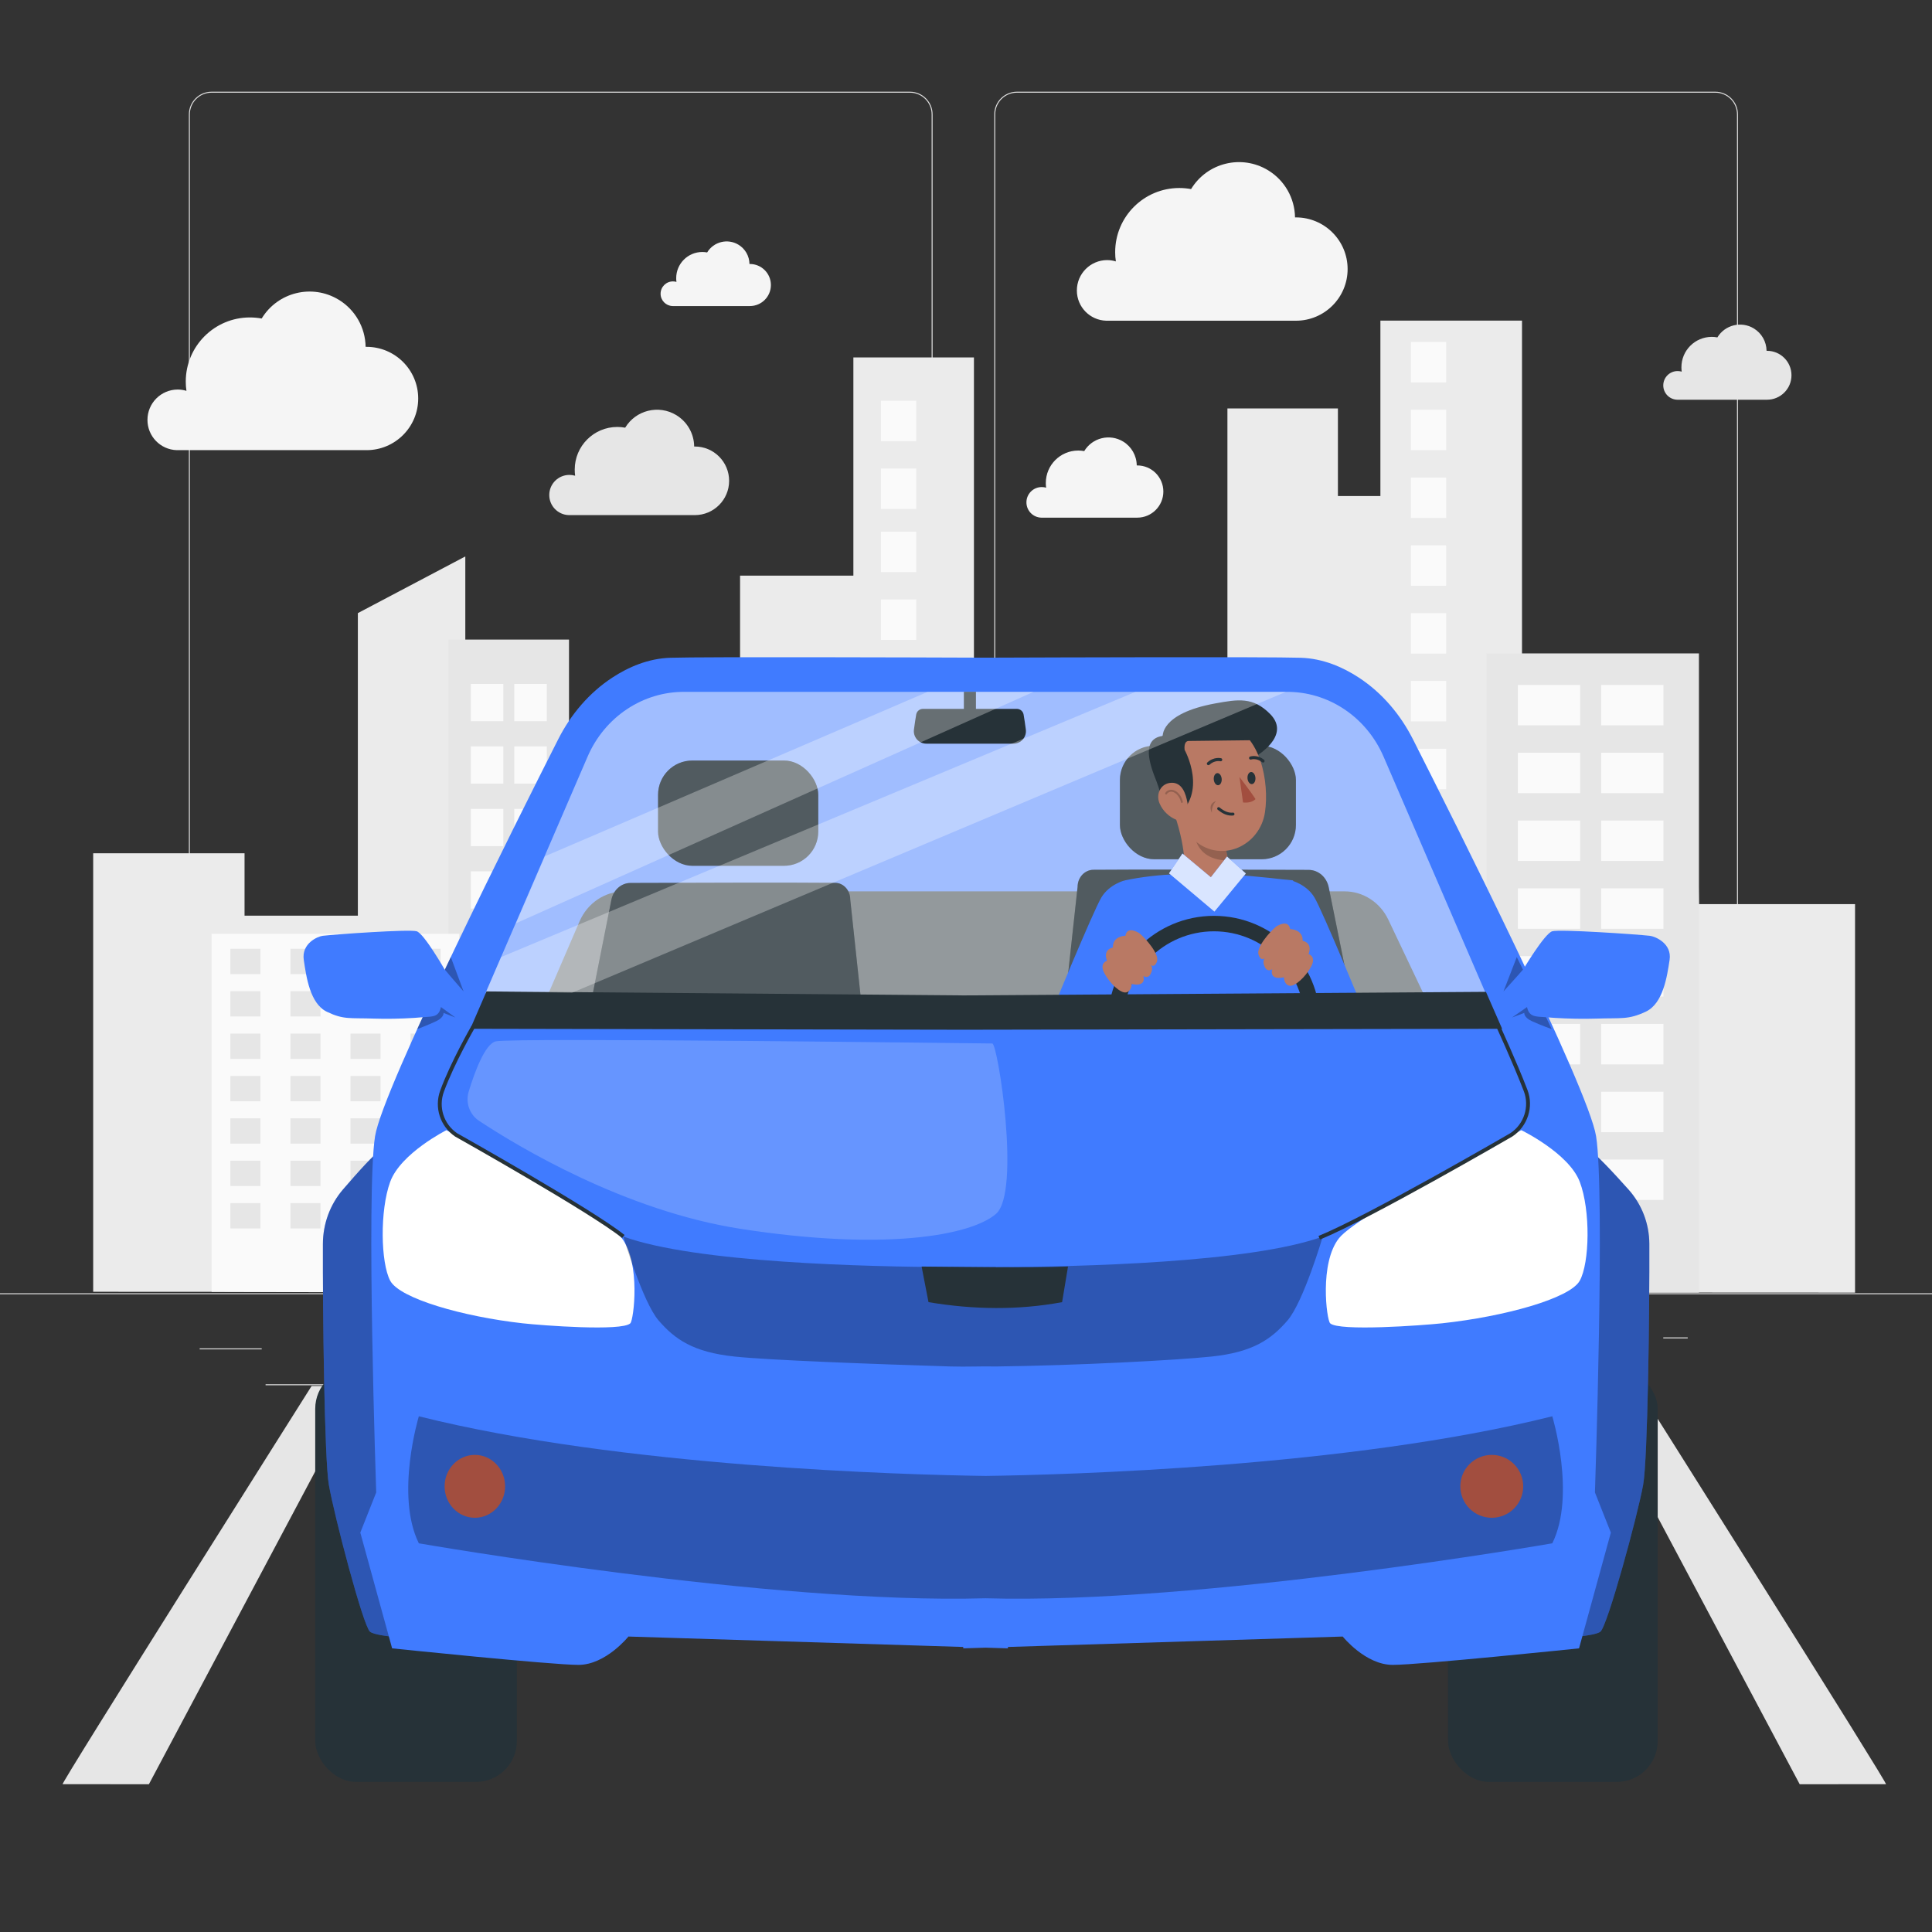 <svg xmlns="http://www.w3.org/2000/svg" viewBox="0 0 500 500"><rect x="0" y="0" width="500" height="500" fill="#333333" stroke="none"/><g id="freepik--background-complete--inject-12"><g><g><path d="M443.92,298.734h-180.746c-3.232,0-5.862-2.63-5.862-5.862V29.598c0-3.232,2.63-5.862,5.862-5.862h180.746c3.232,0,5.862,2.629,5.862,5.862V292.871c0,3.232-2.63,5.862-5.862,5.862ZM263.174,23.986c-3.095,0-5.612,2.518-5.612,5.612V292.871c0,3.095,2.518,5.612,5.612,5.612h180.746c3.095,0,5.612-2.518,5.612-5.612V29.598c0-3.094-2.518-5.612-5.612-5.612h-180.746Z" style="fill:#e0e0e0;"></path><path d="M235.493,298.734H54.746c-3.232,0-5.862-2.63-5.862-5.862V29.598c0-3.232,2.629-5.862,5.862-5.862H235.493c3.232,0,5.862,2.629,5.862,5.862V292.871c0,3.232-2.63,5.862-5.862,5.862ZM54.746,23.986c-3.094,0-5.612,2.518-5.612,5.612V292.871c0,3.095,2.518,5.612,5.612,5.612H235.493c3.095,0,5.612-2.518,5.612-5.612V29.598c0-3.094-2.518-5.612-5.612-5.612H54.746Z" style="fill:#e0e0e0;"></path></g><g><rect x="0" y="334.695" width="500" height=".25" style="fill:#e0e0e0;"></rect><rect x="51.672" y="348.96" width="16.06" height=".25" style="fill:#e0e0e0;"></rect><rect x="170.352" y="346.25" width="53.53" height=".25" style="fill:#e0e0e0;"></rect><rect x="68.732" y="358.25" width="36.25" height=".25" style="fill:#e0e0e0;"></rect><rect x="378.352" y="346.12" width="43.19" height=".25" style="fill:#e0e0e0;"></rect><rect x="430.452" y="346.12" width="6.33" height=".25" style="fill:#e0e0e0;"></rect><rect x="316.212" y="352.35" width="53.89" height=".25" style="fill:#e0e0e0;"></rect></g></g><g id="freepik--freepik--background-complete--inject-481--inject-12"><polygon points="439.683 233.984 438.84 187.802 412.953 187.802 412.953 198.333 393.894 198.333 393.894 82.968 357.246 82.968 357.246 128.375 346.251 128.375 346.251 105.701 317.656 105.701 317.656 216.281 277.335 216.281 277.335 177.212 252.054 177.212 252.054 92.504 220.852 92.504 220.852 148.976 191.527 148.976 191.527 270.632 168.806 270.632 168.806 211.391 145.344 211.391 145.344 173.272 120.422 173.272 120.422 144.005 92.615 158.673 92.615 236.974 63.289 236.974 63.289 220.822 24.116 220.822 24.116 334.31 480.084 334.531 480.084 233.984 439.683 233.984" style="fill:#ebebeb;"></polygon><path d="M147.256,334.37V165.521h-31.156v169.01c9.86-.243,31.156-.16,31.156-.16Z" style="fill:#e6e6e6;"></path><path d="M118.881,334.531v-92.864H54.762v92.659l64.119,.205Z" style="fill:#fafafa;"></path><path d="M196.787,334.394V198.067h-36.323v136.309l36.323,.018Z" style="fill:#e0e0e0;"></path><rect x="163.222" y="203.408" width="4.403" height="9.084" style="fill:#fafafa;"></rect><rect x="172.027" y="203.408" width="4.403" height="9.084" style="fill:#fafafa;"></rect><rect x="180.833" y="203.408" width="4.403" height="9.084" style="fill:#fafafa;"></rect><rect x="189.638" y="203.408" width="4.403" height="9.084" style="fill:#fafafa;"></rect><rect x="163.222" y="218.644" width="4.403" height="9.084" style="fill:#fafafa;"></rect><rect x="172.027" y="218.644" width="4.403" height="9.084" style="fill:#fafafa;"></rect><rect x="180.833" y="218.644" width="4.403" height="9.084" style="fill:#fafafa;"></rect><rect x="189.638" y="218.644" width="4.403" height="9.084" style="fill:#fafafa;"></rect><rect x="163.222" y="233.869" width="4.403" height="9.084" style="fill:#fafafa;"></rect><rect x="172.027" y="233.869" width="4.403" height="9.084" style="fill:#fafafa;"></rect><rect x="180.833" y="233.869" width="4.403" height="9.084" style="fill:#fafafa;"></rect><rect x="189.638" y="233.869" width="4.403" height="9.084" style="fill:#fafafa;"></rect><rect x="163.222" y="249.093" width="4.403" height="9.084" style="fill:#fafafa;"></rect><rect x="172.027" y="249.093" width="4.403" height="9.084" style="fill:#fafafa;"></rect><rect x="180.833" y="249.093" width="4.403" height="9.084" style="fill:#fafafa;"></rect><rect x="189.638" y="249.093" width="4.403" height="9.084" style="fill:#fafafa;"></rect><rect x="163.222" y="264.318" width="4.403" height="9.084" style="fill:#fafafa;"></rect><rect x="172.027" y="264.318" width="4.403" height="9.084" style="fill:#fafafa;"></rect><rect x="180.833" y="264.318" width="4.403" height="9.084" style="fill:#fafafa;"></rect><rect x="189.638" y="264.318" width="4.403" height="9.084" style="fill:#fafafa;"></rect><rect x="163.222" y="279.542" width="4.403" height="9.084" style="fill:#fafafa;"></rect><rect x="172.027" y="279.542" width="4.403" height="9.084" style="fill:#fafafa;"></rect><rect x="180.833" y="279.542" width="4.403" height="9.084" style="fill:#fafafa;"></rect><rect x="189.638" y="279.542" width="4.403" height="9.084" style="fill:#fafafa;"></rect><rect x="163.222" y="294.767" width="4.403" height="9.084" style="fill:#fafafa;"></rect><rect x="172.027" y="294.767" width="4.403" height="9.084" style="fill:#fafafa;"></rect><rect x="180.833" y="294.767" width="4.403" height="9.084" style="fill:#fafafa;"></rect><rect x="189.638" y="294.767" width="4.403" height="9.084" style="fill:#fafafa;"></rect><rect x="163.222" y="310.002" width="4.403" height="9.084" style="fill:#fafafa;"></rect><rect x="172.027" y="310.002" width="4.403" height="9.084" style="fill:#fafafa;"></rect><rect x="180.833" y="310.002" width="4.403" height="9.084" style="fill:#fafafa;"></rect><rect x="189.638" y="310.002" width="4.403" height="9.084" style="fill:#fafafa;"></rect><path d="M323.008,334.455V178.648h-75.311v155.859s74.734,.023,75.311-.053Z" style="fill:#f5f5f5;"></path><rect x="253.351" y="184.859" width="9.13" height="10.463" style="fill:#e6e6e6;"></rect><rect x="271.623" y="184.859" width="9.13" height="10.463" style="fill:#e6e6e6;"></rect><rect x="289.883" y="184.859" width="9.13" height="10.463" style="fill:#e6e6e6;"></rect><rect x="308.155" y="184.859" width="9.13" height="10.463" style="fill:#e6e6e6;"></rect><rect x="253.351" y="202.412" width="9.13" height="10.463" style="fill:#e6e6e6;"></rect><rect x="271.623" y="202.412" width="9.13" height="10.463" style="fill:#e6e6e6;"></rect><rect x="289.883" y="202.412" width="9.13" height="10.463" style="fill:#e6e6e6;"></rect><rect x="308.155" y="202.412" width="9.13" height="10.463" style="fill:#e6e6e6;"></rect><rect x="253.351" y="219.953" width="9.13" height="10.463" style="fill:#e6e6e6;"></rect><rect x="271.623" y="219.953" width="9.13" height="10.463" style="fill:#e6e6e6;"></rect><rect x="289.883" y="219.953" width="9.13" height="10.463" style="fill:#e6e6e6;"></rect><rect x="308.155" y="219.953" width="9.13" height="10.463" style="fill:#e6e6e6;"></rect><rect x="253.351" y="237.495" width="9.13" height="10.463" style="fill:#e6e6e6;"></rect><rect x="271.623" y="237.495" width="9.13" height="10.463" style="fill:#e6e6e6;"></rect><rect x="289.883" y="237.495" width="9.13" height="10.463" style="fill:#e6e6e6;"></rect><rect x="308.155" y="237.495" width="9.13" height="10.463" style="fill:#e6e6e6;"></rect><rect x="253.351" y="255.048" width="9.13" height="10.462" style="fill:#e6e6e6;"></rect><rect x="271.623" y="255.048" width="9.13" height="10.462" style="fill:#e6e6e6;"></rect><rect x="289.883" y="255.048" width="9.13" height="10.462" style="fill:#e6e6e6;"></rect><rect x="308.155" y="255.048" width="9.13" height="10.462" style="fill:#e6e6e6;"></rect><rect x="253.351" y="272.59" width="9.13" height="10.462" style="fill:#e6e6e6;"></rect><rect x="271.623" y="272.59" width="9.13" height="10.462" style="fill:#e6e6e6;"></rect><rect x="289.883" y="272.59" width="9.13" height="10.462" style="fill:#e6e6e6;"></rect><rect x="308.155" y="272.59" width="9.13" height="10.462" style="fill:#e6e6e6;"></rect><rect x="253.351" y="290.144" width="9.13" height="10.463" style="fill:#e6e6e6;"></rect><rect x="271.623" y="290.144" width="9.13" height="10.463" style="fill:#e6e6e6;"></rect><rect x="289.883" y="290.144" width="9.13" height="10.463" style="fill:#e6e6e6;"></rect><rect x="308.155" y="290.144" width="9.13" height="10.463" style="fill:#e6e6e6;"></rect><rect x="253.351" y="307.685" width="9.13" height="10.463" style="fill:#e6e6e6;"></rect><rect x="271.623" y="307.685" width="9.13" height="10.463" style="fill:#e6e6e6;"></rect><rect x="289.883" y="307.685" width="9.13" height="10.463" style="fill:#e6e6e6;"></rect><rect x="308.155" y="307.685" width="9.13" height="10.463" style="fill:#e6e6e6;"></rect><rect x="121.844" y="176.997" width="8.413" height="9.641" style="fill:#fafafa;"></rect><rect x="121.844" y="193.162" width="8.413" height="9.641" style="fill:#fafafa;"></rect><rect x="121.844" y="209.338" width="8.413" height="9.641" style="fill:#fafafa;"></rect><rect x="121.844" y="225.502" width="8.413" height="9.641" style="fill:#fafafa;"></rect><rect x="121.844" y="241.667" width="8.413" height="9.641" style="fill:#fafafa;"></rect><rect x="121.844" y="257.842" width="8.413" height="9.641" style="fill:#fafafa;"></rect><rect x="121.844" y="274.007" width="8.413" height="9.641" style="fill:#fafafa;"></rect><rect x="121.844" y="290.183" width="8.413" height="9.641" style="fill:#fafafa;"></rect><rect x="133.098" y="176.997" width="8.414" height="9.641" style="fill:#fafafa;"></rect><rect x="133.098" y="193.162" width="8.414" height="9.641" style="fill:#fafafa;"></rect><rect x="133.098" y="209.338" width="8.414" height="9.641" style="fill:#fafafa;"></rect><rect x="133.098" y="225.502" width="8.414" height="9.641" style="fill:#fafafa;"></rect><rect x="133.098" y="241.667" width="8.414" height="9.641" style="fill:#fafafa;"></rect><rect x="133.098" y="257.842" width="8.414" height="9.641" style="fill:#fafafa;"></rect><rect x="133.098" y="274.007" width="8.414" height="9.641" style="fill:#fafafa;"></rect><rect x="133.098" y="290.183" width="8.414" height="9.641" style="fill:#fafafa;"></rect><rect x="227.989" y="103.71" width="9.13" height="10.462" style="fill:#fafafa;"></rect><rect x="227.989" y="121.251" width="9.13" height="10.462" style="fill:#fafafa;"></rect><rect x="227.989" y="137.598" width="9.13" height="10.463" style="fill:#fafafa;"></rect><rect x="227.989" y="155.14" width="9.13" height="10.462" style="fill:#fafafa;"></rect><rect x="227.989" y="172.681" width="9.13" height="10.463" style="fill:#fafafa;"></rect><rect x="227.989" y="190.235" width="9.13" height="10.463" style="fill:#fafafa;"></rect><rect x="227.989" y="207.776" width="9.13" height="10.462" style="fill:#fafafa;"></rect><rect x="227.989" y="225.33" width="9.13" height="10.462" style="fill:#fafafa;"></rect><rect x="365.136" y="88.495" width="9.13" height="10.462" style="fill:#fafafa;"></rect><rect x="365.136" y="106.037" width="9.13" height="10.463" style="fill:#fafafa;"></rect><rect x="365.136" y="123.59" width="9.13" height="10.463" style="fill:#fafafa;"></rect><rect x="365.136" y="141.132" width="9.13" height="10.463" style="fill:#fafafa;"></rect><rect x="365.136" y="158.685" width="9.13" height="10.463" style="fill:#fafafa;"></rect><rect x="365.136" y="176.227" width="9.13" height="10.462" style="fill:#fafafa;"></rect><rect x="365.136" y="193.78" width="9.13" height="10.462" style="fill:#fafafa;"></rect><rect x="365.136" y="211.322" width="9.13" height="10.462" style="fill:#fafafa;"></rect><rect x="384.694" y="169.101" width="54.989" height="165.429" style="fill:#e6e6e6;"></rect><rect x="392.828" y="177.258" width="16.117" height="10.462" style="fill:#fafafa;"></rect><rect x="392.828" y="194.811" width="16.117" height="10.462" style="fill:#fafafa;"></rect><rect x="392.828" y="212.353" width="16.117" height="10.462" style="fill:#fafafa;"></rect><rect x="392.828" y="229.906" width="16.117" height="10.463" style="fill:#fafafa;"></rect><rect x="392.828" y="247.448" width="16.117" height="10.463" style="fill:#fafafa;"></rect><rect x="392.828" y="264.99" width="16.117" height="10.463" style="fill:#fafafa;"></rect><rect x="392.828" y="282.543" width="16.117" height="10.463" style="fill:#fafafa;"></rect><rect x="392.828" y="300.085" width="16.117" height="10.462" style="fill:#fafafa;"></rect><rect x="414.39" y="177.258" width="16.117" height="10.462" style="fill:#fafafa;"></rect><rect x="414.39" y="194.811" width="16.117" height="10.462" style="fill:#fafafa;"></rect><rect x="414.39" y="212.353" width="16.117" height="10.462" style="fill:#fafafa;"></rect><rect x="414.39" y="229.906" width="16.117" height="10.463" style="fill:#fafafa;"></rect><rect x="414.39" y="247.448" width="16.117" height="10.463" style="fill:#fafafa;"></rect><rect x="414.39" y="264.99" width="16.117" height="10.463" style="fill:#fafafa;"></rect><rect x="414.39" y="282.543" width="16.117" height="10.463" style="fill:#fafafa;"></rect><rect x="414.39" y="300.085" width="16.117" height="10.462" style="fill:#fafafa;"></rect><path d="M354.709,334.47v-114.517h-23.984v114.505l23.984,.012Z" style="fill:#e0e0e0;"></path><rect x="332.544" y="224.588" width="2.908" height="7.798" style="fill:#fafafa;"></rect><rect x="338.36" y="224.588" width="2.908" height="7.798" style="fill:#fafafa;"></rect><rect x="344.165" y="224.588" width="2.908" height="7.798" style="fill:#fafafa;"></rect><rect x="349.981" y="224.588" width="2.908" height="7.798" style="fill:#fafafa;"></rect><rect x="332.544" y="237.669" width="2.908" height="7.798" style="fill:#fafafa;"></rect><rect x="338.36" y="237.669" width="2.908" height="7.798" style="fill:#fafafa;"></rect><rect x="344.165" y="237.669" width="2.908" height="7.798" style="fill:#fafafa;"></rect><rect x="349.981" y="237.669" width="2.908" height="7.798" style="fill:#fafafa;"></rect><rect x="332.544" y="250.75" width="2.908" height="7.798" style="fill:#fafafa;"></rect><rect x="338.36" y="250.75" width="2.908" height="7.798" style="fill:#fafafa;"></rect><rect x="344.165" y="250.75" width="2.908" height="7.798" style="fill:#fafafa;"></rect><rect x="349.981" y="250.75" width="2.908" height="7.798" style="fill:#fafafa;"></rect><rect x="332.544" y="263.831" width="2.908" height="7.798" style="fill:#fafafa;"></rect><rect x="338.36" y="263.831" width="2.908" height="7.798" style="fill:#fafafa;"></rect><rect x="344.165" y="263.831" width="2.908" height="7.798" style="fill:#fafafa;"></rect><rect x="349.981" y="263.831" width="2.908" height="7.798" style="fill:#fafafa;"></rect><rect x="332.544" y="276.923" width="2.908" height="7.798" style="fill:#fafafa;"></rect><rect x="338.36" y="276.923" width="2.908" height="7.798" style="fill:#fafafa;"></rect><rect x="344.165" y="276.923" width="2.908" height="7.798" style="fill:#fafafa;"></rect><rect x="349.981" y="276.923" width="2.908" height="7.798" style="fill:#fafafa;"></rect><rect x="332.544" y="290.005" width="2.908" height="7.798" style="fill:#fafafa;"></rect><rect x="338.36" y="290.005" width="2.908" height="7.798" style="fill:#fafafa;"></rect><rect x="344.165" y="290.005" width="2.908" height="7.798" style="fill:#fafafa;"></rect><rect x="349.981" y="290.005" width="2.908" height="7.798" style="fill:#fafafa;"></rect><rect x="332.544" y="303.086" width="2.908" height="7.798" style="fill:#fafafa;"></rect><rect x="338.36" y="303.086" width="2.908" height="7.798" style="fill:#fafafa;"></rect><rect x="344.165" y="303.086" width="2.908" height="7.798" style="fill:#fafafa;"></rect><rect x="349.981" y="303.086" width="2.908" height="7.798" style="fill:#fafafa;"></rect><rect x="332.544" y="316.166" width="2.908" height="7.798" style="fill:#fafafa;"></rect><rect x="338.36" y="316.166" width="2.908" height="7.798" style="fill:#fafafa;"></rect><rect x="344.165" y="316.166" width="2.908" height="7.798" style="fill:#fafafa;"></rect><rect x="349.981" y="316.166" width="2.908" height="7.798" style="fill:#fafafa;"></rect><rect x="59.617" y="245.548" width="7.774" height="6.546" style="fill:#e6e6e6;"></rect><rect x="75.166" y="245.548" width="7.774" height="6.546" style="fill:#e6e6e6;"></rect><rect x="90.703" y="245.548" width="7.774" height="6.546" style="fill:#e6e6e6;"></rect><rect x="106.252" y="245.548" width="7.774" height="6.546" style="fill:#e6e6e6;"></rect><rect x="59.617" y="256.52" width="7.774" height="6.546" style="fill:#e6e6e6;"></rect><rect x="75.166" y="256.52" width="7.774" height="6.546" style="fill:#e6e6e6;"></rect><rect x="90.703" y="256.52" width="7.774" height="6.546" style="fill:#e6e6e6;"></rect><rect x="106.252" y="256.52" width="7.774" height="6.546" style="fill:#e6e6e6;"></rect><rect x="59.617" y="267.492" width="7.774" height="6.546" style="fill:#e6e6e6;"></rect><rect x="75.166" y="267.492" width="7.774" height="6.546" style="fill:#e6e6e6;"></rect><rect x="90.703" y="267.492" width="7.774" height="6.546" style="fill:#e6e6e6;"></rect><rect x="106.252" y="267.492" width="7.774" height="6.546" style="fill:#e6e6e6;"></rect><rect x="59.617" y="278.464" width="7.774" height="6.546" style="fill:#e6e6e6;"></rect><rect x="75.166" y="278.464" width="7.774" height="6.546" style="fill:#e6e6e6;"></rect><rect x="90.703" y="278.464" width="7.774" height="6.546" style="fill:#e6e6e6;"></rect><rect x="106.252" y="278.464" width="7.774" height="6.546" style="fill:#e6e6e6;"></rect><rect x="59.617" y="289.425" width="7.774" height="6.546" style="fill:#e6e6e6;"></rect><rect x="75.166" y="289.425" width="7.774" height="6.546" style="fill:#e6e6e6;"></rect><rect x="90.703" y="289.425" width="7.774" height="6.546" style="fill:#e6e6e6;"></rect><rect x="106.252" y="289.425" width="7.774" height="6.546" style="fill:#e6e6e6;"></rect><rect x="59.617" y="300.397" width="7.774" height="6.546" style="fill:#e6e6e6;"></rect><rect x="75.166" y="300.397" width="7.774" height="6.546" style="fill:#e6e6e6;"></rect><rect x="90.703" y="300.397" width="7.774" height="6.546" style="fill:#e6e6e6;"></rect><rect x="106.252" y="300.397" width="7.774" height="6.546" style="fill:#e6e6e6;"></rect><rect x="59.617" y="311.37" width="7.774" height="6.546" style="fill:#e6e6e6;"></rect><rect x="75.166" y="311.37" width="7.774" height="6.546" style="fill:#e6e6e6;"></rect><rect x="90.703" y="311.37" width="7.774" height="6.546" style="fill:#e6e6e6;"></rect><rect x="106.252" y="311.37" width="7.774" height="6.546" style="fill:#e6e6e6;"></rect></g><path d="M38.163,108.663c0-4.33,3.506-7.843,7.836-7.852,.764,.005,1.524,.12,2.255,.341-.126-.794-.185-1.597-.179-2.401,0-9.166,7.431-16.597,16.597-16.597,1.023,.001,2.044,.093,3.05,.276,4.159-6.846,13.08-9.025,19.926-4.866,4.271,2.594,6.905,7.203,6.973,12.199h.243c7.383,0,13.368,5.985,13.368,13.368s-5.985,13.368-13.368,13.368H45.756c-4.236-.123-7.603-3.598-7.593-7.836Z" style="fill:#f5f5f5;"></path><path d="M278.694,75.165c0-4.33,3.506-7.843,7.836-7.852,.764,.005,1.524,.12,2.255,.341-.126-.794-.185-1.597-.179-2.401,0-9.166,7.431-16.597,16.597-16.597,1.023,.001,2.043,.093,3.05,.276,4.159-6.846,13.08-9.025,19.926-4.866,4.27,2.594,6.905,7.203,6.973,12.199h.243c7.383,0,13.368,5.985,13.368,13.368s-5.985,13.368-13.368,13.368h-49.109c-4.236-.123-7.603-3.598-7.593-7.836Z" style="fill:#f5f5f5;"></path><path d="M170.961,76.017c0-1.762,1.428-3.19,3.19-3.19,.309-.002,.618,.041,.914,.128-.043-.324-.064-.651-.064-.978,0-3.735,3.028-6.763,6.763-6.763,.417,.001,.834,.04,1.244,.117,1.686-2.79,5.314-3.685,8.104-2,1.75,1.057,2.828,2.944,2.85,4.988h.106c3.007,.002,5.443,2.441,5.441,5.448-.002,3.004-2.437,5.439-5.441,5.441h-20.003c-1.729-.046-3.106-1.461-3.105-3.19Z" style="fill:#f5f5f5;"></path><path d="M265.639,130.012c0-2.187,1.773-3.96,3.96-3.96,.384-.003,.766,.051,1.135,.158-.053-.403-.079-.808-.079-1.214,0-4.636,3.759-8.395,8.395-8.395,.518,.001,1.035,.05,1.544,.145,2.092-3.463,6.595-4.574,10.058-2.482,2.171,1.312,3.51,3.654,3.537,6.191h.132c3.732,.002,6.756,3.03,6.754,6.762-.002,3.729-3.025,6.751-6.754,6.754h-24.828c-2.146-.057-3.855-1.813-3.854-3.96Z" style="fill:#f5f5f5;"></path><path d="M142.15,128.109c0-2.873,2.329-5.201,5.202-5.201,.504-.003,1.007,.067,1.491,.208-.07-.529-.104-1.062-.104-1.595,0-6.09,4.937-11.027,11.027-11.027,.68,.002,1.359,.066,2.029,.191,2.748-4.549,8.663-6.008,13.212-3.26,2.852,1.723,4.61,4.8,4.646,8.132h.173c4.903,.003,8.874,3.98,8.871,8.883-.003,4.898-3.973,8.868-8.871,8.871h-32.612c-2.818-.075-5.064-2.382-5.063-5.201Z" style="fill:#e6e6e6;"></path><path d="M430.452,99.739c0-2.047,1.66-3.708,3.708-3.708,.36-.002,.718,.048,1.063,.148-.05-.377-.074-.757-.074-1.137,0-4.341,3.519-7.86,7.86-7.86,.485,.001,.969,.047,1.446,.136,1.959-3.242,6.175-4.283,9.418-2.324,2.033,1.228,3.286,3.421,3.312,5.797h.124c3.495,.002,6.326,2.837,6.324,6.332-.002,3.491-2.832,6.322-6.324,6.324h-23.247c-2.009-.053-3.61-1.698-3.609-3.708Z" style="fill:#e6e6e6;"></path><path d="M16.216,461.746c-1.448,1.282,64.424-103.047,64.424-103.047h12.692l-54.797,103.059-22.32-.012Z" style="fill:#e6e6e6;"></path><path d="M488.079,461.746c1.448,1.282-64.424-103.047-64.424-103.047h-12.692l54.797,103.059,22.32-.012Z" style="fill:#e6e6e6;"></path></g><g id="freepik--Character--inject-12"><g><rect x="81.578" y="353.983" width="52.191" height="107.184" rx="10.616" ry="10.616" style="fill:#263238;"></rect><rect x="374.762" y="353.983" width="54.25" height="107.184" rx="10.616" ry="10.616" transform="translate(803.774 815.15) rotate(180)" style="fill:#263238;"></rect><g><path d="M98.238,297.975c-.985,.199-5.678,5.45-9.472,9.856-3.332,3.87-5.18,8.868-5.199,14.062-.064,17.439,.387,55.789,1.542,62.392,1.419,8.115,8.871,36.516,10.645,37.991s13.839,1.844,13.839,1.844c0,0,1.774-96.269,0-96.637-1.774-.369-11.355-29.508-11.355-29.508Z" style="fill:#407BFF;"></path><path d="M98.238,297.975c-.985,.199-5.678,5.45-9.472,9.856-3.332,3.87-5.18,8.868-5.199,14.062-.064,17.439,.387,55.789,1.542,62.392,1.419,8.115,8.871,36.516,10.645,37.991s13.839,1.844,13.839,1.844c0,0,1.774-96.269,0-96.637-1.774-.369-11.355-29.508-11.355-29.508Z" style="opacity:.3;"></path></g><g><path d="M411.596,297.975c1.023,.199,5.902,5.45,9.845,9.856,3.464,3.87,5.385,8.868,5.404,14.062,.066,17.439-.402,55.789-1.602,62.392-1.475,8.115-9.221,36.516-11.065,37.991s-14.385,1.844-14.385,1.844c0,0-1.844-96.269,0-96.637,1.844-.369,11.803-29.508,11.803-29.508Z" style="fill:#407BFF;"></path><path d="M411.596,297.975c1.023,.199,5.902,5.45,9.845,9.856,3.464,3.87,5.385,8.868,5.404,14.062,.066,17.439-.402,55.789-1.602,62.392-1.475,8.115-9.221,36.516-11.065,37.991s-14.385,1.844-14.385,1.844c0,0-1.844-96.269,0-96.637,1.844-.369,11.803-29.508,11.803-29.508Z" style="opacity:.3;"></path></g><path d="M412.768,386.247s2.647-77.536,.295-92.206c-2.008-12.521-37.144-82.488-47.395-102.717-3.278-6.469-8.031-12.046-13.98-15.947-4.166-2.731-9.301-4.971-15.069-5.149-8.824-.271-63.505-.091-81.554-.023-18.049-.068-72.73-.248-81.554,.023-5.768,.177-10.903,2.417-15.069,5.149-5.949,3.9-10.702,9.478-13.98,15.947-10.251,20.23-45.387,90.196-47.395,102.717-2.352,14.671,.295,92.206,.295,92.206l-4.117,10.392,8.233,29.952s41.165,4.279,48.222,4.279,12.938-7.335,12.938-7.335l86.646,2.697v.36l5.781-.18,5.781,.18v-.36l86.646-2.697s5.881,7.335,12.938,7.335,48.222-4.279,48.222-4.279l8.233-29.952-4.117-10.392Z" style="fill:#407BFF;"></path><path d="M401.731,366.531c-52.489,13.159-125.766,15.142-146.667,15.441-20.901-.299-94.177-2.282-146.667-15.441,0,0-6.181,20.407,0,32.877,0,0,91.083,15.858,146.667,14.222,55.583,1.636,146.667-14.222,146.667-14.222,6.181-12.471,0-32.877,0-32.877Z" style="opacity:.3;"></path><path d="M140.033,261.534l9.962-23.098c2.035-4.718,6.546-7.755,11.521-7.755h186.454c4.805,0,9.194,2.835,11.321,7.314l10.805,22.75-230.063,.788Z" style="fill:#263238;"></path><path d="M358.061,195.816c-4.457-10.326-14.385-16.913-25.272-16.761H177.34c-10.887-.152-20.815,6.435-25.272,16.761l-26.447,61.276,123.663,1.351v.126l5.781-.063,5.781,.063v-.126l123.663-1.351-26.447-61.276Z" style="fill:#fff; opacity:.5;"></path><path d="M115.536,292.485s-11.837,5.96-14.55,13.361c-2.713,7.402-2.466,20.987,0,25.601,2.466,4.614,18.829,9.294,34.278,11.022,4.891,.547,25.724,2.13,27.866,0,.891-.886,2.713-15.636-2.219-22.045-4.932-6.408-45.375-27.94-45.375-27.94Z" style="fill:#fff;"></path><path d="M115.181,251.093s-5.436-9.529-7.355-10.083c-1.919-.554-20.764,.766-24.306,1.176-1.24,.143-5.541,1.927-4.902,6.248,.64,4.321,1.599,11.302,5.97,13.407,4.371,2.105,5.909,1.551,12.282,1.773,6.373,.222,15.647-.332,16.393-1.108,.746-.776,.853-1.884,.853-1.884l2.985,2.105,3.305-7.091-5.223-4.543Z" style="fill:#407BFF;"></path><ellipse cx="122.892" cy="384.661" rx="7.829" ry="8.138" style="fill:#a24e3f;"></ellipse><path d="M161.002,320.396c-8.09-6.527-42.884-26.074-43.234-26.271-3.871-2.647-5.434-7.532-3.837-11.902,2.725-7.462,8.092-16.749,8.146-16.842l.865,.502c-.054,.092-5.377,9.305-8.072,16.684-1.439,3.939-.031,8.344,3.425,10.71,.313,.173,35.18,19.761,43.335,26.342l-.628,.777Z" style="fill:#263238;"></path><g><path d="M153.099,258.723c.164-.92,3.507-17.719,5.127-25.855,.506-2.542,2.553-4.352,4.932-4.361,11.183-.042,42.274-.145,53.004-.028,2.147,.023,3.876,1.933,3.876,4.28l2.786,25.964h-69.725Z" style="fill:#263238;"></path><rect x="170.304" y="196.822" width="41.461" height="27.244" rx="8.867" ry="8.867" style="fill:#263238;"></rect></g><g style="opacity:.2;"><path d="M153.099,258.723c.164-.92,3.507-17.719,5.127-25.855,.506-2.542,2.553-4.352,4.932-4.361,11.183-.042,42.274-.145,53.004-.028,2.147,.023,3.876,1.933,3.876,4.28l2.786,25.964h-69.725Z" style="fill:#fff;"></path><rect x="170.304" y="196.822" width="41.461" height="27.244" rx="8.867" ry="8.867" style="fill:#fff;"></rect></g><path d="M117.853,263.335l-3.738-2.713c-.124,.564-.361,1.591-1.288,2.098-.866,.474-2.391,.443-3.454,.54l-1.407,3.085s2.849-1.078,4.923-2.062c2.074-.984,1.902-2.141,1.902-2.141l3.061,1.193Z" style="opacity:.3;"></path><path d="M116.664,247.687l-1.541,3.247c1.139,1.408,4.846,5.637,4.846,5.637l-3.304-8.884Z" style="opacity:.3;"></path><path d="M393.714,292.485s12.304,5.96,15.124,13.361c2.82,7.402,2.563,20.987,0,25.601s-19.572,9.294-35.63,11.022c-5.084,.547-26.739,2.13-28.965,0-.926-.886-2.82-15.636,2.307-22.045,5.127-6.408,47.165-27.94,47.165-27.94Z" style="fill:#fff;"></path><path d="M394.083,251.093s5.651-9.529,7.646-10.083c1.994-.554,21.583,.766,25.265,1.176,1.289,.143,5.76,1.927,5.095,6.248-.665,4.321-1.662,11.302-6.205,13.407-4.543,2.105-6.142,1.551-12.766,1.773-6.625,.222-16.265-.332-17.04-1.108-.776-.776-.886-1.884-.886-1.884l-3.103,2.105-3.435-7.091,5.429-4.543Z" style="fill:#407BFF;"></path><path d="M257.723,327.93v-.053s-2.177,.038-5.897,.053c-3.719-.015-5.897-.053-5.897-.053v.053c-21.356-.081-65.954-1.102-84.614-7.922,0,0,4.989,16.947,9.147,21.749s8.87,8.191,19.679,9.321c8.951,.935,35.312,1.926,55.788,2.56v0l.009,0c4.249,.132,8.251-.091,11.784,.006,20.788-.241,46.797-1.627,55.788-2.566,10.81-1.13,15.522-4.519,19.679-9.321s9.147-21.749,9.147-21.749c-18.661,6.82-63.258,7.841-84.614,7.922Z" style="opacity:.3;"></path><circle cx="386.068" cy="384.661" r="8.138" transform="translate(-158.92 385.656) rotate(-45)" style="fill:#a24e3f;"></circle><path d="M341.606,320.794l-.375-.926c12.596-5.107,49.289-26.396,49.658-26.611,3.521-2.32,4.995-6.885,3.479-10.839-2.829-7.376-7.34-17.147-7.386-17.245l.908-.42c.045,.099,4.57,9.899,7.411,17.308,1.682,4.388,.047,9.454-3.887,12.047-.394,.229-37.148,21.554-49.81,26.687Z" style="fill:#263238;"></path><g><path d="M349.263,256.307c-.173-.949-3.688-18.282-5.391-26.677-.532-2.623-2.684-4.491-5.186-4.5-11.758-.044-44.45-.149-55.731-.029-2.257,.024-4.075,1.994-4.075,4.416l-2.929,26.79h73.313Z" style="fill:#263238;"></path><path d="M349.263,256.307c-.173-.949-3.688-18.282-5.391-26.677-.532-2.623-2.684-4.491-5.186-4.5-11.758-.044-44.45-.149-55.731-.029-2.257,.024-4.075,1.994-4.075,4.416l-2.929,26.79h73.313Z" style="fill:#fff; opacity:.2;"></path></g><rect x="289.833" y="193.005" width="45.548" height="29.37" rx="8.867" ry="8.867" transform="translate(625.213 415.38) rotate(180)" style="fill:#263238;"></rect><rect x="289.833" y="193.005" width="45.548" height="29.37" rx="8.867" ry="8.867" transform="translate(625.213 415.38) rotate(180)" style="fill:#fff; opacity:.2;"></rect><path d="M391.306,263.335l3.886-2.713c.129,.564,.375,1.591,1.338,2.098,.901,.474,2.485,.443,3.59,.54l1.462,3.085s-2.961-1.078-5.117-2.062c-2.156-.984-1.977-2.141-1.977-2.141l-3.182,1.193Z" style="opacity:.3;"></path><path d="M392.541,247.687l1.602,3.247c-1.183,1.408-5.037,5.637-5.037,5.637l3.435-8.884Z" style="opacity:.3;"></path><path d="M256.801,270.052c-1.435,0-124.192-1.57-128.496-.549-2.789,.662-5.465,7.941-7.003,12.983-.873,2.861,.233,5.965,2.669,7.575,10.054,6.644,37.694,23.301,67.673,27.957,37.437,5.815,59.673,1.714,66.128-3.877,6.455-5.592,.463-44.088-.971-44.088Z" style="fill:#fff; opacity:.2;"></path><g><path d="M291.104,227.843c.218,.327,4.687,19.951,4.687,19.951l-4.626,14.922h-19.335s11.109-26.997,13.223-30.485c2.087-3.443,6.053-4.388,6.053-4.388Z" style="fill:#407BFF;"></path><path d="M334.109,227.843c-.218,.327-4.687,19.951-4.687,19.951l4.626,14.922h19.335s-11.109-26.997-13.223-30.485c-2.087-3.443-6.052-4.388-6.052-4.388Z" style="fill:#407BFF;"></path><g><path d="M334.644,227.843c-4.345-.285-25.804-3.765-43.541,0l.071,34.872h46.586l-3.116-34.872Z" style="fill:#407BFF;"></path><g><path d="M324.899,195.787s9.413-5.301,3.826-10.986c-4.407-4.485-8.306-3.83-14.202-2.757-14.448,2.631-13.607,8.651-13.607,8.651l23.983,5.092Z" style="fill:#263238;"></path><g><path d="M306.5,226.102s.772-5.542-2.472-15.148c0-.011,.502-.26,.502-.271-.448-1.344-.916-2.583-1.354-3.656-.01-.031-.01-.042-.01-.042l13.666,7.646c-.177,3.125,1.201,9.088,1.978,11.598,0,0,1.88,4.525-4.227,4.992-4.463,.341-8.083-5.119-8.083-5.119Z" style="fill:#b97964;"></path><path d="M317.251,218.996l-7.735-1.393c.799,2.352,3.03,5.083,8.37,5.082,0,0-.648-2.643-.635-3.689Z" style="opacity:.2;"></path></g><g><path d="M302.782,200.525c1.265,8.398,1.809,13.16,6.461,17.078,6.998,5.892,16.861,1.22,18.134-7.412,1.146-7.77-1.115-20.198-9.687-22.748-8.445-2.512-16.173,4.684-14.909,13.082Z" style="fill:#b97964;"></path><path d="M300.814,190.466c10.311-9.931,20.799-4.36,24.815,1.084l-17.989,.213c-.786-.014-1.232,.805-1.061,2.302,0,0,6.237,11.184-2.361,17.461-3.075-1.177-3.7-6.293-4.9-9.267-1.787-4.43-4.044-10.95,1.496-11.793Z" style="fill:#263238;"></path><path d="M300.069,207.858c.867,2.115,2.633,3.621,4.382,4.305,2.63,1.029,3.326-1.809,2.853-4.448-.426-2.376-1.383-5.231-4.147-5.132-2.723,.098-4.079,2.857-3.088,5.275Z" style="fill:#b97964;"></path><path d="M314.126,201.747c.076,.864,.596,1.52,1.161,1.464,.565-.055,.962-.801,.885-1.665-.076-.864-.596-1.52-1.161-1.464-.565,.055-.961,.801-.885,1.665Z" style="fill:#263238;"></path><path d="M322.856,201.463c.076,.864,.596,1.52,1.161,1.464,.565-.056,.962-.801,.885-1.665-.076-.864-.596-1.52-1.161-1.464-.565,.056-.962,.801-.885,1.665Z" style="fill:#263238;"></path><path d="M320.773,201.079s3.115,4.052,4.146,5.723c-1.107,1.193-3.223,.875-3.223,.875l-.923-6.597Z" style="fill:#a24e3f;"></path><path d="M312.611,198.009c.135,.042,.289,.012,.401-.093,1.33-1.24,2.788-.908,2.803-.905,.218,.052,.439-.082,.493-.299,.054-.217-.079-.436-.296-.488-.077-.019-1.904-.435-3.554,1.104-.165,.153-.174,.41-.021,.572,.05,.053,.11,.089,.174,.109Z" style="fill:#263238;"></path><path d="M318.722,211.074c-1.478,0-2.632-.757-3.576-1.518-.161-.13-.187-.366-.057-.527,.131-.162,.366-.186,.527-.057,1.297,1.044,2.338,1.44,3.456,1.335,.218-.028,.389,.131,.409,.337,.021,.207-.131,.39-.337,.409-.144,.014-.285,.021-.423,.021Z" style="fill:#263238;"></path></g><path d="M305.87,207.792c-.116,0-.221-.082-.245-.2-.139-.679-.453-1.312-.91-1.831-.295-.334-.774-.754-1.385-.848-.543-.087-1.094,.153-1.32,.562-.067,.121-.221,.164-.34,.098-.121-.067-.164-.219-.098-.34,.33-.595,1.085-.927,1.834-.814,.759,.117,1.334,.615,1.684,1.012,.515,.584,.869,1.297,1.025,2.062,.027,.135-.06,.267-.195,.295-.017,.003-.033,.005-.05,.005Z" style="opacity:.2;"></path><path d="M326.99,197.338c.074-.023,.142-.067,.194-.132,.142-.174,.118-.431-.054-.573-1.727-1.425-3.507-.861-3.59-.846-.213,.069-.332,.298-.266,.512,.066,.213,.291,.331,.504,.265,.073-.026,1.449-.444,2.836,.7,.108,.09,.25,.112,.375,.073Z" style="fill:#263238;"></path><g style="opacity:.2;"><path d="M314.704,207.311c-.745,.806-1.143,1.922-1.075,3.017,0,0-.501-.868-.279-1.785,.222-.917,1.355-1.233,1.355-1.233Z"></path></g></g><g><polygon points="317.553 221.678 322.425 226.061 314.291 235.926 302.539 226.018 306.022 220.897 313.368 227.031 317.553 221.678" style="fill:#407BFF;"></polygon><polygon points="317.553 221.678 322.425 226.061 314.291 235.926 302.539 226.018 306.022 220.897 313.368 227.031 317.553 221.678" style="fill:#fff; opacity:.8;"></polygon></g></g><g><path d="M341.64,264.485h-4c0-12.938-10.525-23.464-23.464-23.464s-23.464,10.526-23.464,23.464h-4c0-15.144,12.32-27.464,27.464-27.464s27.464,12.32,27.464,27.464Z" style="fill:#263238;"></path><path d="M294.862,241.514s-3.14-2.093-3.616,.666c0,0-3.33,0-3.235,3.045,0,0-2.664,.381-1.522,3.425,0,0-2.093,.571-.666,3.235,1.427,2.664,4.186,5.233,5.614,4.948,1.427-.285,1.427-2.188,1.427-2.188,0,0,3.806,1.047,3.045-2.093,0,0,1.142,.951,1.903-.571,.761-1.522,0-2.284,0-2.284,0,0,.952,.974,1.617-.893s-2.95-5.958-4.567-7.29Z" style="fill:#b97964;"></path><path d="M330.277,239.782s3.14-2.093,3.616,.666c0,0,3.33,0,3.235,3.045,0,0,2.664,.381,1.522,3.425,0,0,2.093,.571,.666,3.235-1.427,2.664-4.186,5.233-5.614,4.948-1.427-.285-1.427-2.188-1.427-2.188,0,0-3.806,1.047-3.045-2.093,0,0-1.142,.952-1.903-.571-.761-1.522,0-2.284,0-2.284,0,0-.951,.974-1.617-.893-.666-1.867,2.95-5.958,4.567-7.29Z" style="fill:#b97964;"></path></g></g><polygon points="384.559 256.687 249.459 257.612 125.907 256.572 121.716 266.249 249.459 266.495 388.749 266.249 384.559 256.687" style="fill:#263238;"></polygon><path d="M238.51,327.782l1.784,9.213c11.733,1.963,23.272,2.095,34.577,0l1.529-9.213c-11.158,.369-24.02,.108-37.889,0Z" style="fill:#263238;"></path><g><path d="M265.481,188.764c-.195-1.362-.381-2.827-.581-3.874-.16-.838-.898-1.439-1.752-1.439h-24.279c-.854,0-1.591,.6-1.752,1.439-.2,1.047-.386,2.512-.581,3.875-.279,1.95,1.226,3.698,3.197,3.698h22.55c1.97,0,3.476-1.747,3.197-3.698Z" style="fill:#263238;"></path><rect x="249.447" y="179.056" width="3.125" height="5.48" style="fill:#263238;"></rect></g><path d="M141.024,221.604c-.02,.046,99.047-42.55,99.047-42.55h27.399l-133.929,59.889,7.484-17.339Z" style="fill:#fff; opacity:.3;"></path><polygon points="129.681 247.687 293.861 179.053 332.79 179.053 148.074 256.906 125.846 256.571 129.681 247.687" style="fill:#fff; opacity:.3;"></polygon></g></g></svg>
